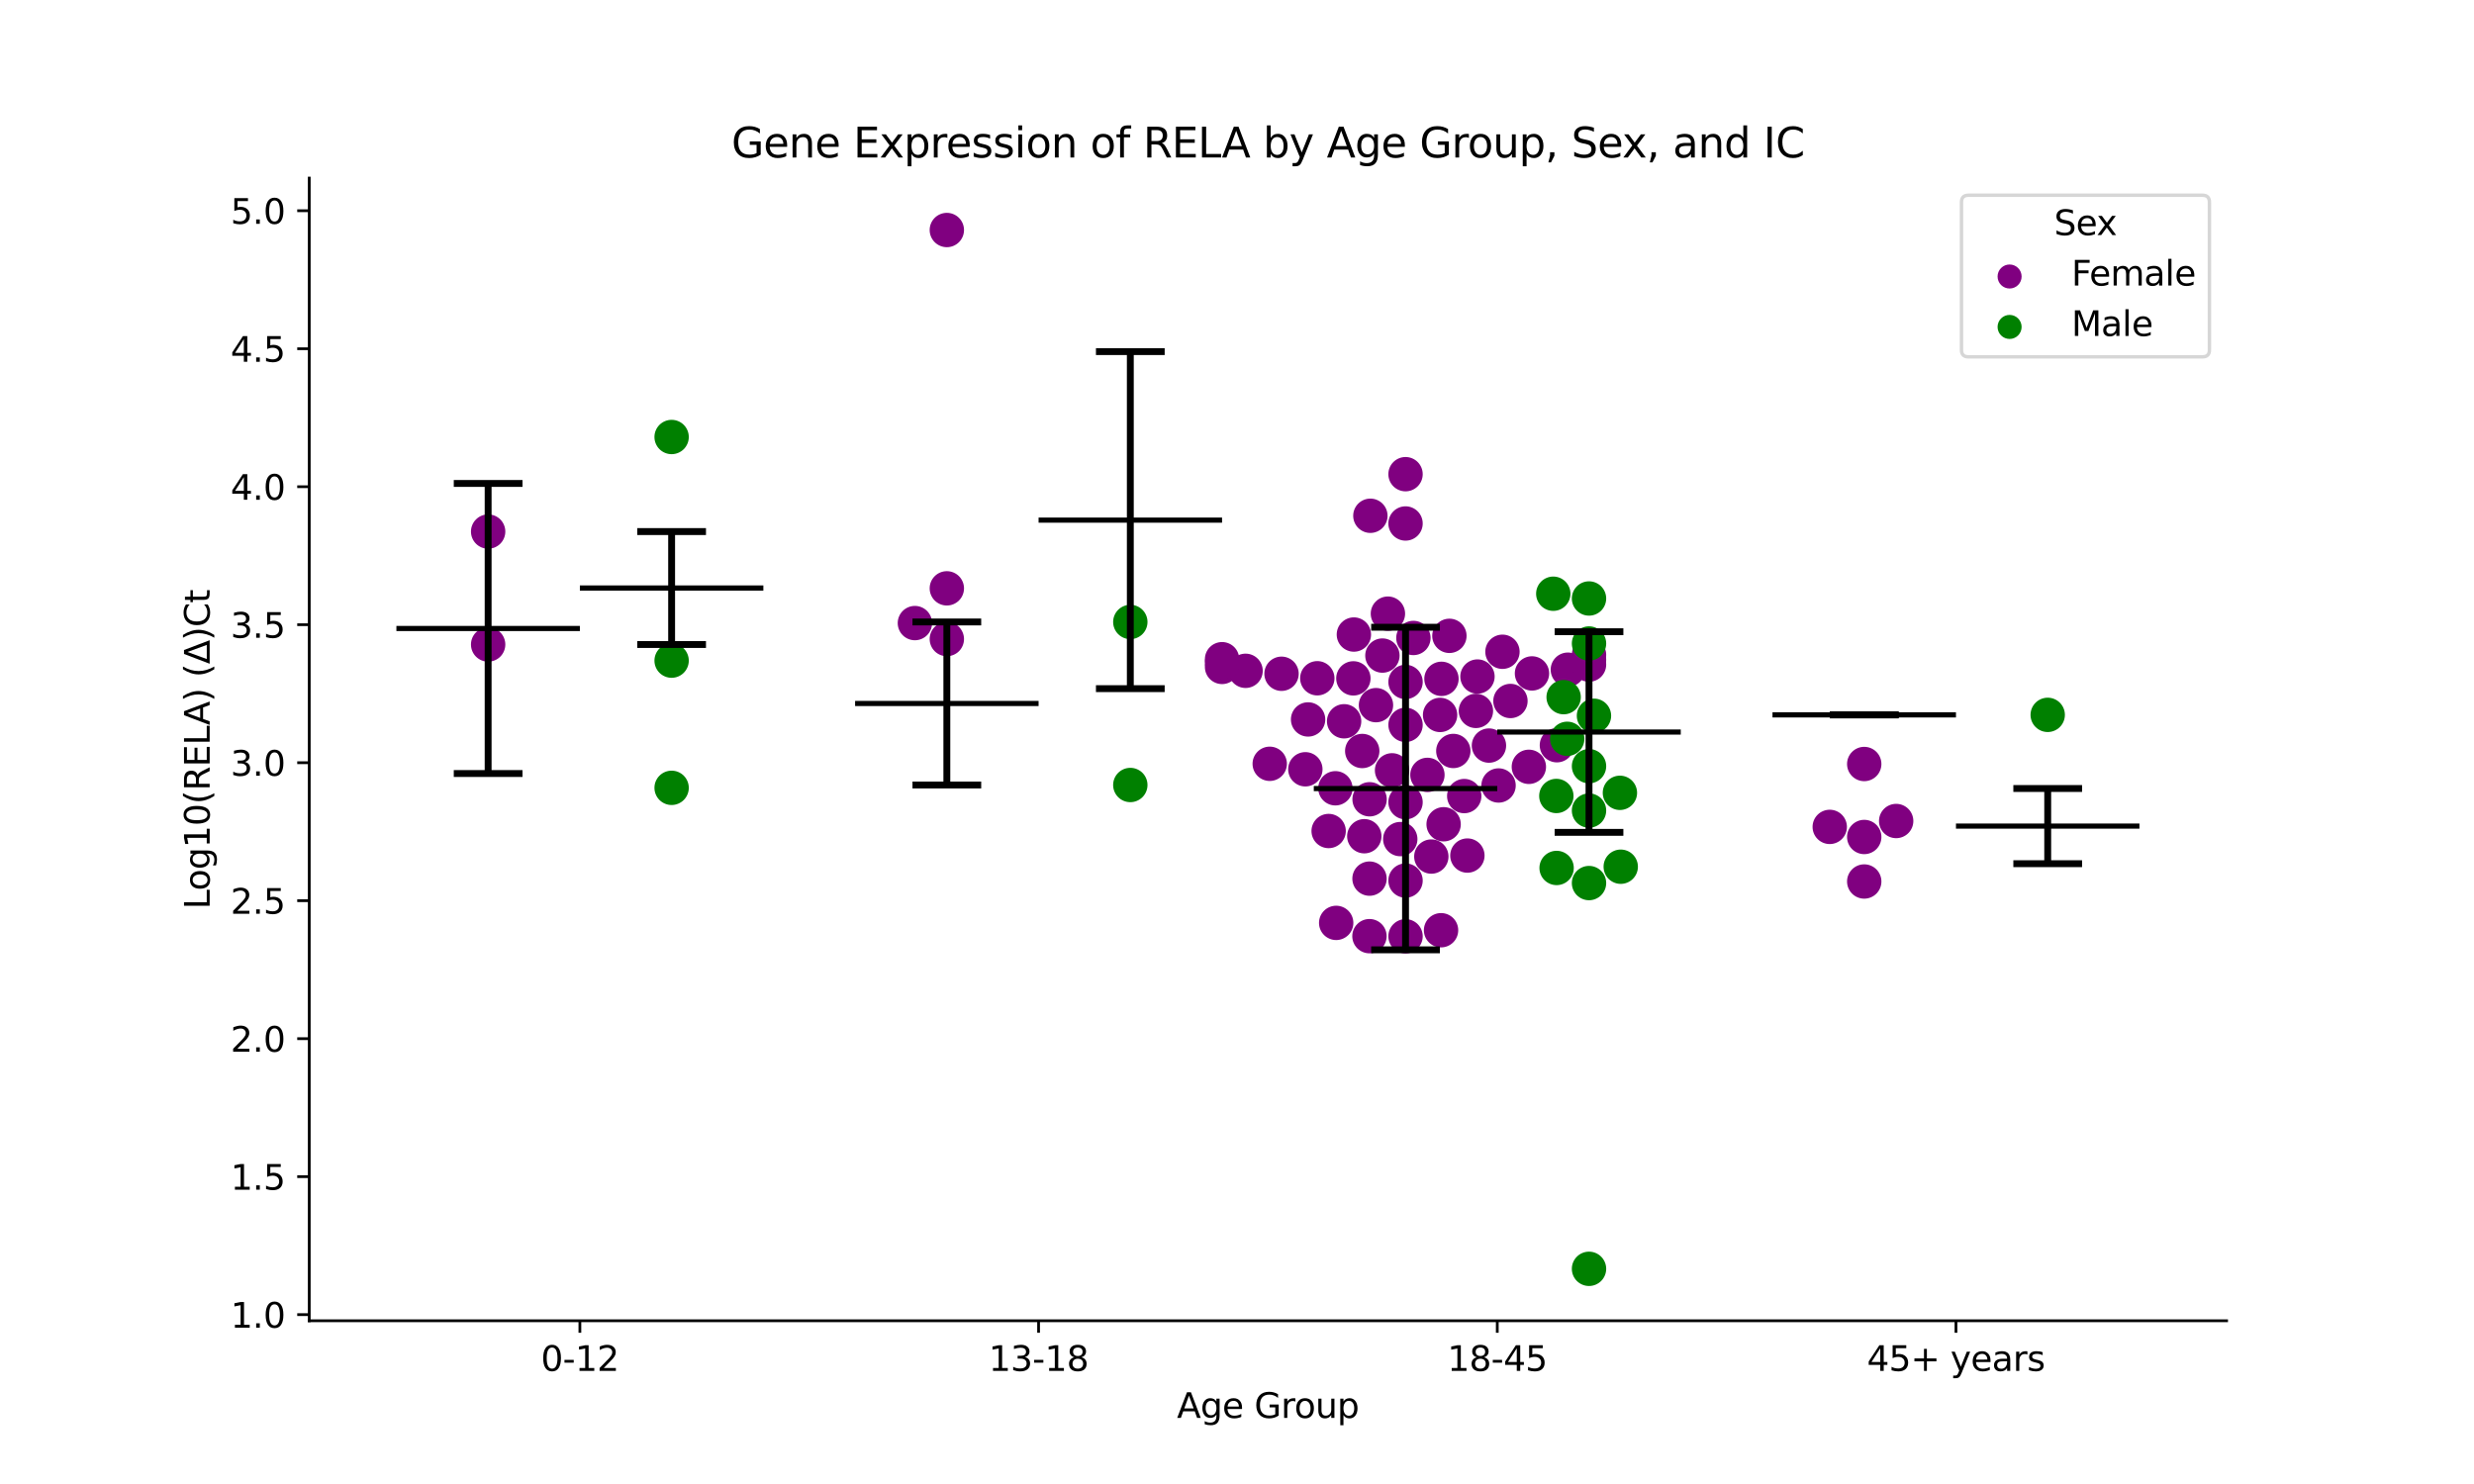 <?xml version="1.0" encoding="utf-8" standalone="no"?>
<!DOCTYPE svg PUBLIC "-//W3C//DTD SVG 1.1//EN"
  "http://www.w3.org/Graphics/SVG/1.1/DTD/svg11.dtd">
<svg xmlns:xlink="http://www.w3.org/1999/xlink" width="720pt" height="432pt" viewBox="0 0 720 432" xmlns="http://www.w3.org/2000/svg" version="1.1">
 <defs>
  <style type="text/css">*{stroke-linejoin: round; stroke-linecap: butt}</style>
 </defs>
 <g id="figure_1">
  <g id="patch_1">
   <path d="M 0 432 
L 720 432 
L 720 0 
L 0 0 
z
" style="fill: #ffffff"/>
  </g>
  <g id="axes_1">
   <g id="patch_2">
    <path d="M 90 384.48 
L 648 384.48 
L 648 51.84 
L 90 51.84 
z
" style="fill: #ffffff"/>
   </g>
   <g id="PathCollection_1">
    <defs>
     <path id="C0_0_8ea054df85" d="M 0 5 
C 1.326 5 2.598 4.473 3.536 3.536 
C 4.473 2.598 5 1.326 5 -0 
C 5 -1.326 4.473 -2.598 3.536 -3.536 
C 2.598 -4.473 1.326 -5 0 -5 
C -1.326 -5 -2.598 -4.473 -3.536 -3.536 
C -4.473 -2.598 -5 -1.326 -5 0 
C -5 1.326 -4.473 2.598 -3.536 3.536 
C -2.598 4.473 -1.326 5 0 5 
z
"/>
    </defs>
    <g clip-path="url(#p41ed1eb515)">
     <use xlink:href="#C0_0_8ea054df85" x="142.062" y="154.741" style="fill: #800080"/>
    </g>
    <g clip-path="url(#p41ed1eb515)">
     <use xlink:href="#C0_0_8ea054df85" x="142.062" y="187.617" style="fill: #800080"/>
    </g>
   </g>
   <g id="PathCollection_2">
    <defs>
     <path id="C1_0_2be1741995" d="M 0 5 
C 1.326 5 2.598 4.473 3.536 3.536 
C 4.473 2.598 5 1.326 5 -0 
C 5 -1.326 4.473 -2.598 3.536 -3.536 
C 2.598 -4.473 1.326 -5 0 -5 
C -1.326 -5 -2.598 -4.473 -3.536 -3.536 
C -4.473 -2.598 -5 -1.326 -5 0 
C -5 1.326 -4.473 2.598 -3.536 3.536 
C -2.598 4.473 -1.326 5 0 5 
z
"/>
    </defs>
    <g clip-path="url(#p41ed1eb515)">
     <use xlink:href="#C1_0_2be1741995" x="195.459" y="127.214" style="fill: #008000"/>
    </g>
    <g clip-path="url(#p41ed1eb515)">
     <use xlink:href="#C1_0_2be1741995" x="195.459" y="192.316" style="fill: #008000"/>
    </g>
    <g clip-path="url(#p41ed1eb515)">
     <use xlink:href="#C1_0_2be1741995" x="195.459" y="229.343" style="fill: #008000"/>
    </g>
   </g>
   <g id="PathCollection_3">
    <defs>
     <path id="C2_0_ab8beac8d5" d="M 0 5 
C 1.326 5 2.598 4.473 3.536 3.536 
C 4.473 2.598 5 1.326 5 -0 
C 5 -1.326 4.473 -2.598 3.536 -3.536 
C 2.598 -4.473 1.326 -5 0 -5 
C -1.326 -5 -2.598 -4.473 -3.536 -3.536 
C -4.473 -2.598 -5 -1.326 -5 0 
C -5 1.326 -4.473 2.598 -3.536 3.536 
C -2.598 4.473 -1.326 5 0 5 
z
"/>
    </defs>
    <g clip-path="url(#p41ed1eb515)">
     <use xlink:href="#C2_0_ab8beac8d5" x="275.555" y="186.032" style="fill: #800080"/>
    </g>
    <g clip-path="url(#p41ed1eb515)">
     <use xlink:href="#C2_0_ab8beac8d5" x="266.259" y="181.382" style="fill: #800080"/>
    </g>
    <g clip-path="url(#p41ed1eb515)">
     <use xlink:href="#C2_0_ab8beac8d5" x="275.555" y="66.96" style="fill: #800080"/>
    </g>
    <g clip-path="url(#p41ed1eb515)">
     <use xlink:href="#C2_0_ab8beac8d5" x="275.555" y="171.27" style="fill: #800080"/>
    </g>
   </g>
   <g id="PathCollection_4">
    <defs>
     <path id="C3_0_b3f642c61c" d="M 0 5 
C 1.326 5 2.598 4.473 3.536 3.536 
C 4.473 2.598 5 1.326 5 -0 
C 5 -1.326 4.473 -2.598 3.536 -3.536 
C 2.598 -4.473 1.326 -5 0 -5 
C -1.326 -5 -2.598 -4.473 -3.536 -3.536 
C -4.473 -2.598 -5 -1.326 -5 0 
C -5 1.326 -4.473 2.598 -3.536 3.536 
C -2.598 4.473 -1.326 5 0 5 
z
"/>
    </defs>
    <g clip-path="url(#p41ed1eb515)">
     <use xlink:href="#C3_0_b3f642c61c" x="328.952" y="228.518" style="fill: #008000"/>
    </g>
    <g clip-path="url(#p41ed1eb515)">
     <use xlink:href="#C3_0_b3f642c61c" x="328.952" y="181.058" style="fill: #008000"/>
    </g>
   </g>
   <g id="PathCollection_5">
    <defs>
     <path id="C4_0_6b5eb009e2" d="M 0 5 
C 1.326 5 2.598 4.473 3.536 3.536 
C 4.473 2.598 5 1.326 5 -0 
C 5 -1.326 4.473 -2.598 3.536 -3.536 
C 2.598 -4.473 1.326 -5 0 -5 
C -1.326 -5 -2.598 -4.473 -3.536 -3.536 
C -4.473 -2.598 -5 -1.326 -5 0 
C -5 1.326 -4.473 2.598 -3.536 3.536 
C -2.598 4.473 -1.326 5 0 5 
z
"/>
    </defs>
    <g clip-path="url(#p41ed1eb515)">
     <use xlink:href="#C4_0_6b5eb009e2" x="456.286" y="194.951" style="fill: #800080"/>
    </g>
    <g clip-path="url(#p41ed1eb515)">
     <use xlink:href="#C4_0_6b5eb009e2" x="391.173" y="209.971" style="fill: #800080"/>
    </g>
    <g clip-path="url(#p41ed1eb515)">
     <use xlink:href="#C4_0_6b5eb009e2" x="383.368" y="197.446" style="fill: #800080"/>
    </g>
    <g clip-path="url(#p41ed1eb515)">
     <use xlink:href="#C4_0_6b5eb009e2" x="355.651" y="191.897" style="fill: #800080"/>
    </g>
    <g clip-path="url(#p41ed1eb515)">
     <use xlink:href="#C4_0_6b5eb009e2" x="437.256" y="189.734" style="fill: #800080"/>
    </g>
    <g clip-path="url(#p41ed1eb515)">
     <use xlink:href="#C4_0_6b5eb009e2" x="394.015" y="184.718" style="fill: #800080"/>
    </g>
    <g clip-path="url(#p41ed1eb515)">
     <use xlink:href="#C4_0_6b5eb009e2" x="444.938" y="223.228" style="fill: #800080"/>
    </g>
    <g clip-path="url(#p41ed1eb515)">
     <use xlink:href="#C4_0_6b5eb009e2" x="419.505" y="197.614" style="fill: #800080"/>
    </g>
    <g clip-path="url(#p41ed1eb515)">
     <use xlink:href="#C4_0_6b5eb009e2" x="453.101" y="216.939" style="fill: #800080"/>
    </g>
    <g clip-path="url(#p41ed1eb515)">
     <use xlink:href="#C4_0_6b5eb009e2" x="409.048" y="256.341" style="fill: #800080"/>
    </g>
    <g clip-path="url(#p41ed1eb515)">
     <use xlink:href="#C4_0_6b5eb009e2" x="355.651" y="194.147" style="fill: #800080"/>
    </g>
    <g clip-path="url(#p41ed1eb515)">
     <use xlink:href="#C4_0_6b5eb009e2" x="426.132" y="231.74" style="fill: #800080"/>
    </g>
    <g clip-path="url(#p41ed1eb515)">
     <use xlink:href="#C4_0_6b5eb009e2" x="396.446" y="218.619" style="fill: #800080"/>
    </g>
    <g clip-path="url(#p41ed1eb515)">
     <use xlink:href="#C4_0_6b5eb009e2" x="409.048" y="211.008" style="fill: #800080"/>
    </g>
    <g clip-path="url(#p41ed1eb515)">
     <use xlink:href="#C4_0_6b5eb009e2" x="407.513" y="244.264" style="fill: #800080"/>
    </g>
    <g clip-path="url(#p41ed1eb515)">
     <use xlink:href="#C4_0_6b5eb009e2" x="409.048" y="138.036" style="fill: #800080"/>
    </g>
    <g clip-path="url(#p41ed1eb515)">
     <use xlink:href="#C4_0_6b5eb009e2" x="388.864" y="268.657" style="fill: #800080"/>
    </g>
    <g clip-path="url(#p41ed1eb515)">
     <use xlink:href="#C4_0_6b5eb009e2" x="362.497" y="195.278" style="fill: #800080"/>
    </g>
    <g clip-path="url(#p41ed1eb515)">
     <use xlink:href="#C4_0_6b5eb009e2" x="421.815" y="185.097" style="fill: #800080"/>
    </g>
    <g clip-path="url(#p41ed1eb515)">
     <use xlink:href="#C4_0_6b5eb009e2" x="419.101" y="208.122" style="fill: #800080"/>
    </g>
    <g clip-path="url(#p41ed1eb515)">
     <use xlink:href="#C4_0_6b5eb009e2" x="462.445" y="190.613" style="fill: #800080"/>
    </g>
    <g clip-path="url(#p41ed1eb515)">
     <use xlink:href="#C4_0_6b5eb009e2" x="409.048" y="152.389" style="fill: #800080"/>
    </g>
    <g clip-path="url(#p41ed1eb515)">
     <use xlink:href="#C4_0_6b5eb009e2" x="372.959" y="196.135" style="fill: #800080"/>
    </g>
    <g clip-path="url(#p41ed1eb515)">
     <use xlink:href="#C4_0_6b5eb009e2" x="397.049" y="243.429" style="fill: #800080"/>
    </g>
    <g clip-path="url(#p41ed1eb515)">
     <use xlink:href="#C4_0_6b5eb009e2" x="427.05" y="249.061" style="fill: #800080"/>
    </g>
    <g clip-path="url(#p41ed1eb515)">
     <use xlink:href="#C4_0_6b5eb009e2" x="388.637" y="229.475" style="fill: #800080"/>
    </g>
    <g clip-path="url(#p41ed1eb515)">
     <use xlink:href="#C4_0_6b5eb009e2" x="386.671" y="241.911" style="fill: #800080"/>
    </g>
    <g clip-path="url(#p41ed1eb515)">
     <use xlink:href="#C4_0_6b5eb009e2" x="379.891" y="223.942" style="fill: #800080"/>
    </g>
    <g clip-path="url(#p41ed1eb515)">
     <use xlink:href="#C4_0_6b5eb009e2" x="462.445" y="193.472" style="fill: #800080"/>
    </g>
    <g clip-path="url(#p41ed1eb515)">
     <use xlink:href="#C4_0_6b5eb009e2" x="415.418" y="225.575" style="fill: #800080"/>
    </g>
    <g clip-path="url(#p41ed1eb515)">
     <use xlink:href="#C4_0_6b5eb009e2" x="398.548" y="272.522" style="fill: #800080"/>
    </g>
    <g clip-path="url(#p41ed1eb515)">
     <use xlink:href="#C4_0_6b5eb009e2" x="398.816" y="150.144" style="fill: #800080"/>
    </g>
    <g clip-path="url(#p41ed1eb515)">
     <use xlink:href="#C4_0_6b5eb009e2" x="355.651" y="192.878" style="fill: #800080"/>
    </g>
    <g clip-path="url(#p41ed1eb515)">
     <use xlink:href="#C4_0_6b5eb009e2" x="411.336" y="185.717" style="fill: #800080"/>
    </g>
    <g clip-path="url(#p41ed1eb515)">
     <use xlink:href="#C4_0_6b5eb009e2" x="436.12" y="228.658" style="fill: #800080"/>
    </g>
    <g clip-path="url(#p41ed1eb515)">
     <use xlink:href="#C4_0_6b5eb009e2" x="369.525" y="222.347" style="fill: #800080"/>
    </g>
    <g clip-path="url(#p41ed1eb515)">
     <use xlink:href="#C4_0_6b5eb009e2" x="393.868" y="197.478" style="fill: #800080"/>
    </g>
    <g clip-path="url(#p41ed1eb515)">
     <use xlink:href="#C4_0_6b5eb009e2" x="420.132" y="239.947" style="fill: #800080"/>
    </g>
    <g clip-path="url(#p41ed1eb515)">
     <use xlink:href="#C4_0_6b5eb009e2" x="429.982" y="196.946" style="fill: #800080"/>
    </g>
    <g clip-path="url(#p41ed1eb515)">
     <use xlink:href="#C4_0_6b5eb009e2" x="429.529" y="206.948" style="fill: #800080"/>
    </g>
    <g clip-path="url(#p41ed1eb515)">
     <use xlink:href="#C4_0_6b5eb009e2" x="398.586" y="232.673" style="fill: #800080"/>
    </g>
    <g clip-path="url(#p41ed1eb515)">
     <use xlink:href="#C4_0_6b5eb009e2" x="403.92" y="178.637" style="fill: #800080"/>
    </g>
    <g clip-path="url(#p41ed1eb515)">
     <use xlink:href="#C4_0_6b5eb009e2" x="462.445" y="192.058" style="fill: #800080"/>
    </g>
    <g clip-path="url(#p41ed1eb515)">
     <use xlink:href="#C4_0_6b5eb009e2" x="398.565" y="255.772" style="fill: #800080"/>
    </g>
    <g clip-path="url(#p41ed1eb515)">
     <use xlink:href="#C4_0_6b5eb009e2" x="416.554" y="249.349" style="fill: #800080"/>
    </g>
    <g clip-path="url(#p41ed1eb515)">
     <use xlink:href="#C4_0_6b5eb009e2" x="422.954" y="218.611" style="fill: #800080"/>
    </g>
    <g clip-path="url(#p41ed1eb515)">
     <use xlink:href="#C4_0_6b5eb009e2" x="405.124" y="224.249" style="fill: #800080"/>
    </g>
    <g clip-path="url(#p41ed1eb515)">
     <use xlink:href="#C4_0_6b5eb009e2" x="409.048" y="198.515" style="fill: #800080"/>
    </g>
    <g clip-path="url(#p41ed1eb515)">
     <use xlink:href="#C4_0_6b5eb009e2" x="402.318" y="190.839" style="fill: #800080"/>
    </g>
    <g clip-path="url(#p41ed1eb515)">
     <use xlink:href="#C4_0_6b5eb009e2" x="419.384" y="270.795" style="fill: #800080"/>
    </g>
    <g clip-path="url(#p41ed1eb515)">
     <use xlink:href="#C4_0_6b5eb009e2" x="400.447" y="205.272" style="fill: #800080"/>
    </g>
    <g clip-path="url(#p41ed1eb515)">
     <use xlink:href="#C4_0_6b5eb009e2" x="445.848" y="196.037" style="fill: #800080"/>
    </g>
    <g clip-path="url(#p41ed1eb515)">
     <use xlink:href="#C4_0_6b5eb009e2" x="409.048" y="233.524" style="fill: #800080"/>
    </g>
    <g clip-path="url(#p41ed1eb515)">
     <use xlink:href="#C4_0_6b5eb009e2" x="433.324" y="217.043" style="fill: #800080"/>
    </g>
    <g clip-path="url(#p41ed1eb515)">
     <use xlink:href="#C4_0_6b5eb009e2" x="439.581" y="204.061" style="fill: #800080"/>
    </g>
    <g clip-path="url(#p41ed1eb515)">
     <use xlink:href="#C4_0_6b5eb009e2" x="380.689" y="209.433" style="fill: #800080"/>
    </g>
    <g clip-path="url(#p41ed1eb515)">
     <use xlink:href="#C4_0_6b5eb009e2" x="409.048" y="272.557" style="fill: #800080"/>
    </g>
   </g>
   <g id="PathCollection_6">
    <defs>
     <path id="C5_0_3a68bdfd1d" d="M 0 5 
C 1.326 5 2.598 4.473 3.536 3.536 
C 4.473 2.598 5 1.326 5 -0 
C 5 -1.326 4.473 -2.598 3.536 -3.536 
C 2.598 -4.473 1.326 -5 0 -5 
C -1.326 -5 -2.598 -4.473 -3.536 -3.536 
C -4.473 -2.598 -5 -1.326 -5 0 
C -5 1.326 -4.473 2.598 -3.536 3.536 
C -2.598 4.473 -1.326 5 0 5 
z
"/>
    </defs>
    <g clip-path="url(#p41ed1eb515)">
     <use xlink:href="#C5_0_3a68bdfd1d" x="452.938" y="231.711" style="fill: #008000"/>
    </g>
    <g clip-path="url(#p41ed1eb515)">
     <use xlink:href="#C5_0_3a68bdfd1d" x="453.014" y="252.669" style="fill: #008000"/>
    </g>
    <g clip-path="url(#p41ed1eb515)">
     <use xlink:href="#C5_0_3a68bdfd1d" x="471.679" y="252.305" style="fill: #008000"/>
    </g>
    <g clip-path="url(#p41ed1eb515)">
     <use xlink:href="#C5_0_3a68bdfd1d" x="463.886" y="208.363" style="fill: #008000"/>
    </g>
    <g clip-path="url(#p41ed1eb515)">
     <use xlink:href="#C5_0_3a68bdfd1d" x="462.445" y="235.957" style="fill: #008000"/>
    </g>
    <g clip-path="url(#p41ed1eb515)">
     <use xlink:href="#C5_0_3a68bdfd1d" x="462.445" y="174.223" style="fill: #008000"/>
    </g>
    <g clip-path="url(#p41ed1eb515)">
     <use xlink:href="#C5_0_3a68bdfd1d" x="462.445" y="369.36" style="fill: #008000"/>
    </g>
    <g clip-path="url(#p41ed1eb515)">
     <use xlink:href="#C5_0_3a68bdfd1d" x="462.445" y="187.325" style="fill: #008000"/>
    </g>
    <g clip-path="url(#p41ed1eb515)">
     <use xlink:href="#C5_0_3a68bdfd1d" x="462.445" y="257.065" style="fill: #008000"/>
    </g>
    <g clip-path="url(#p41ed1eb515)">
     <use xlink:href="#C5_0_3a68bdfd1d" x="462.445" y="223.043" style="fill: #008000"/>
    </g>
    <g clip-path="url(#p41ed1eb515)">
     <use xlink:href="#C5_0_3a68bdfd1d" x="455.06" y="202.946" style="fill: #008000"/>
    </g>
    <g clip-path="url(#p41ed1eb515)">
     <use xlink:href="#C5_0_3a68bdfd1d" x="452.046" y="172.837" style="fill: #008000"/>
    </g>
    <g clip-path="url(#p41ed1eb515)">
     <use xlink:href="#C5_0_3a68bdfd1d" x="456.102" y="215.074" style="fill: #008000"/>
    </g>
    <g clip-path="url(#p41ed1eb515)">
     <use xlink:href="#C5_0_3a68bdfd1d" x="471.438" y="230.795" style="fill: #008000"/>
    </g>
   </g>
   <g id="PathCollection_7">
    <defs>
     <path id="C6_0_ee4d62c6ef" d="M 0 5 
C 1.326 5 2.598 4.473 3.536 3.536 
C 4.473 2.598 5 1.326 5 -0 
C 5 -1.326 4.473 -2.598 3.536 -3.536 
C 2.598 -4.473 1.326 -5 0 -5 
C -1.326 -5 -2.598 -4.473 -3.536 -3.536 
C -4.473 -2.598 -5 -1.326 -5 0 
C -5 1.326 -4.473 2.598 -3.536 3.536 
C -2.598 4.473 -1.326 5 0 5 
z
"/>
    </defs>
    <g clip-path="url(#p41ed1eb515)">
     <use xlink:href="#C6_0_ee4d62c6ef" x="542.541" y="243.652" style="fill: #800080"/>
    </g>
    <g clip-path="url(#p41ed1eb515)">
     <use xlink:href="#C6_0_ee4d62c6ef" x="542.541" y="256.608" style="fill: #800080"/>
    </g>
    <g clip-path="url(#p41ed1eb515)">
     <use xlink:href="#C6_0_ee4d62c6ef" x="551.835" y="239" style="fill: #800080"/>
    </g>
    <g clip-path="url(#p41ed1eb515)">
     <use xlink:href="#C6_0_ee4d62c6ef" x="542.541" y="222.406" style="fill: #800080"/>
    </g>
    <g clip-path="url(#p41ed1eb515)">
     <use xlink:href="#C6_0_ee4d62c6ef" x="532.505" y="240.712" style="fill: #800080"/>
    </g>
   </g>
   <g id="PathCollection_8">
    <defs>
     <path id="m9cca85df8a" d="M 0 5 
C 1.326 5 2.598 4.473 3.536 3.536 
C 4.473 2.598 5 1.326 5 0 
C 5 -1.326 4.473 -2.598 3.536 -3.536 
C 2.598 -4.473 1.326 -5 0 -5 
C -1.326 -5 -2.598 -4.473 -3.536 -3.536 
C -4.473 -2.598 -5 -1.326 -5 0 
C -5 1.326 -4.473 2.598 -3.536 3.536 
C -2.598 4.473 -1.326 5 0 5 
z
"/>
    </defs>
    <g clip-path="url(#p41ed1eb515)">
     <use xlink:href="#m9cca85df8a" x="595.938" y="208.1" style="fill: #008000"/>
    </g>
   </g>
   <g id="PathCollection_9"/>
   <g id="PathCollection_10"/>
   <g id="matplotlib.axis_1">
    <g id="xtick_1">
     <g id="line2d_1">
      <defs>
       <path id="m4656278ae6" d="M 0 0 
L 0 3.5 
" style="stroke: #000000; stroke-width: 0.8"/>
      </defs>
      <g>
       <use xlink:href="#m4656278ae6" x="168.761" y="384.48" style="stroke: #000000; stroke-width: 0.8"/>
      </g>
     </g>
     <g id="text_1">
      <!-- 0-12 -->
      <g transform="translate(157.413 399.078) scale(0.1 -0.1)">
       <defs>
        <path id="DejaVuSans-30" d="M 2034 4250 
Q 1547 4250 1301 3770 
Q 1056 3291 1056 2328 
Q 1056 1369 1301 889 
Q 1547 409 2034 409 
Q 2525 409 2770 889 
Q 3016 1369 3016 2328 
Q 3016 3291 2770 3770 
Q 2525 4250 2034 4250 
z
M 2034 4750 
Q 2819 4750 3233 4129 
Q 3647 3509 3647 2328 
Q 3647 1150 3233 529 
Q 2819 -91 2034 -91 
Q 1250 -91 836 529 
Q 422 1150 422 2328 
Q 422 3509 836 4129 
Q 1250 4750 2034 4750 
z
" transform="scale(0.016)"/>
        <path id="DejaVuSans-2d" d="M 313 2009 
L 1997 2009 
L 1997 1497 
L 313 1497 
L 313 2009 
z
" transform="scale(0.016)"/>
        <path id="DejaVuSans-31" d="M 794 531 
L 1825 531 
L 1825 4091 
L 703 3866 
L 703 4441 
L 1819 4666 
L 2450 4666 
L 2450 531 
L 3481 531 
L 3481 0 
L 794 0 
L 794 531 
z
" transform="scale(0.016)"/>
        <path id="DejaVuSans-32" d="M 1228 531 
L 3431 531 
L 3431 0 
L 469 0 
L 469 531 
Q 828 903 1448 1529 
Q 2069 2156 2228 2338 
Q 2531 2678 2651 2914 
Q 2772 3150 2772 3378 
Q 2772 3750 2511 3984 
Q 2250 4219 1831 4219 
Q 1534 4219 1204 4116 
Q 875 4013 500 3803 
L 500 4441 
Q 881 4594 1212 4672 
Q 1544 4750 1819 4750 
Q 2544 4750 2975 4387 
Q 3406 4025 3406 3419 
Q 3406 3131 3298 2873 
Q 3191 2616 2906 2266 
Q 2828 2175 2409 1742 
Q 1991 1309 1228 531 
z
" transform="scale(0.016)"/>
       </defs>
       <use xlink:href="#DejaVuSans-30"/>
       <use xlink:href="#DejaVuSans-2d" x="63.623"/>
       <use xlink:href="#DejaVuSans-31" x="99.707"/>
       <use xlink:href="#DejaVuSans-32" x="163.33"/>
      </g>
     </g>
    </g>
    <g id="xtick_2">
     <g id="line2d_2">
      <g>
       <use xlink:href="#m4656278ae6" x="302.254" y="384.48" style="stroke: #000000; stroke-width: 0.8"/>
      </g>
     </g>
     <g id="text_2">
      <!-- 13-18 -->
      <g transform="translate(287.725 399.078) scale(0.1 -0.1)">
       <defs>
        <path id="DejaVuSans-33" d="M 2597 2516 
Q 3050 2419 3304 2112 
Q 3559 1806 3559 1356 
Q 3559 666 3084 287 
Q 2609 -91 1734 -91 
Q 1441 -91 1130 -33 
Q 819 25 488 141 
L 488 750 
Q 750 597 1062 519 
Q 1375 441 1716 441 
Q 2309 441 2620 675 
Q 2931 909 2931 1356 
Q 2931 1769 2642 2001 
Q 2353 2234 1838 2234 
L 1294 2234 
L 1294 2753 
L 1863 2753 
Q 2328 2753 2575 2939 
Q 2822 3125 2822 3475 
Q 2822 3834 2567 4026 
Q 2313 4219 1838 4219 
Q 1578 4219 1281 4162 
Q 984 4106 628 3988 
L 628 4550 
Q 988 4650 1302 4700 
Q 1616 4750 1894 4750 
Q 2613 4750 3031 4423 
Q 3450 4097 3450 3541 
Q 3450 3153 3228 2886 
Q 3006 2619 2597 2516 
z
" transform="scale(0.016)"/>
        <path id="DejaVuSans-38" d="M 2034 2216 
Q 1584 2216 1326 1975 
Q 1069 1734 1069 1313 
Q 1069 891 1326 650 
Q 1584 409 2034 409 
Q 2484 409 2743 651 
Q 3003 894 3003 1313 
Q 3003 1734 2745 1975 
Q 2488 2216 2034 2216 
z
M 1403 2484 
Q 997 2584 770 2862 
Q 544 3141 544 3541 
Q 544 4100 942 4425 
Q 1341 4750 2034 4750 
Q 2731 4750 3128 4425 
Q 3525 4100 3525 3541 
Q 3525 3141 3298 2862 
Q 3072 2584 2669 2484 
Q 3125 2378 3379 2068 
Q 3634 1759 3634 1313 
Q 3634 634 3220 271 
Q 2806 -91 2034 -91 
Q 1263 -91 848 271 
Q 434 634 434 1313 
Q 434 1759 690 2068 
Q 947 2378 1403 2484 
z
M 1172 3481 
Q 1172 3119 1398 2916 
Q 1625 2713 2034 2713 
Q 2441 2713 2670 2916 
Q 2900 3119 2900 3481 
Q 2900 3844 2670 4047 
Q 2441 4250 2034 4250 
Q 1625 4250 1398 4047 
Q 1172 3844 1172 3481 
z
" transform="scale(0.016)"/>
       </defs>
       <use xlink:href="#DejaVuSans-31"/>
       <use xlink:href="#DejaVuSans-33" x="63.623"/>
       <use xlink:href="#DejaVuSans-2d" x="127.246"/>
       <use xlink:href="#DejaVuSans-31" x="163.33"/>
       <use xlink:href="#DejaVuSans-38" x="226.953"/>
      </g>
     </g>
    </g>
    <g id="xtick_3">
     <g id="line2d_3">
      <g>
       <use xlink:href="#m4656278ae6" x="435.746" y="384.48" style="stroke: #000000; stroke-width: 0.8"/>
      </g>
     </g>
     <g id="text_3">
      <!-- 18-45 -->
      <g transform="translate(421.218 399.078) scale(0.1 -0.1)">
       <defs>
        <path id="DejaVuSans-34" d="M 2419 4116 
L 825 1625 
L 2419 1625 
L 2419 4116 
z
M 2253 4666 
L 3047 4666 
L 3047 1625 
L 3713 1625 
L 3713 1100 
L 3047 1100 
L 3047 0 
L 2419 0 
L 2419 1100 
L 313 1100 
L 313 1709 
L 2253 4666 
z
" transform="scale(0.016)"/>
        <path id="DejaVuSans-35" d="M 691 4666 
L 3169 4666 
L 3169 4134 
L 1269 4134 
L 1269 2991 
Q 1406 3038 1543 3061 
Q 1681 3084 1819 3084 
Q 2600 3084 3056 2656 
Q 3513 2228 3513 1497 
Q 3513 744 3044 326 
Q 2575 -91 1722 -91 
Q 1428 -91 1123 -41 
Q 819 9 494 109 
L 494 744 
Q 775 591 1075 516 
Q 1375 441 1709 441 
Q 2250 441 2565 725 
Q 2881 1009 2881 1497 
Q 2881 1984 2565 2268 
Q 2250 2553 1709 2553 
Q 1456 2553 1204 2497 
Q 953 2441 691 2322 
L 691 4666 
z
" transform="scale(0.016)"/>
       </defs>
       <use xlink:href="#DejaVuSans-31"/>
       <use xlink:href="#DejaVuSans-38" x="63.623"/>
       <use xlink:href="#DejaVuSans-2d" x="127.246"/>
       <use xlink:href="#DejaVuSans-34" x="163.33"/>
       <use xlink:href="#DejaVuSans-35" x="226.953"/>
      </g>
     </g>
    </g>
    <g id="xtick_4">
     <g id="line2d_4">
      <g>
       <use xlink:href="#m4656278ae6" x="569.239" y="384.48" style="stroke: #000000; stroke-width: 0.8"/>
      </g>
     </g>
     <g id="text_4">
      <!-- 45+ years -->
      <g transform="translate(543.338 399.078) scale(0.1 -0.1)">
       <defs>
        <path id="DejaVuSans-2b" d="M 2944 4013 
L 2944 2272 
L 4684 2272 
L 4684 1741 
L 2944 1741 
L 2944 0 
L 2419 0 
L 2419 1741 
L 678 1741 
L 678 2272 
L 2419 2272 
L 2419 4013 
L 2944 4013 
z
" transform="scale(0.016)"/>
        <path id="DejaVuSans-20" transform="scale(0.016)"/>
        <path id="DejaVuSans-79" d="M 2059 -325 
Q 1816 -950 1584 -1140 
Q 1353 -1331 966 -1331 
L 506 -1331 
L 506 -850 
L 844 -850 
Q 1081 -850 1212 -737 
Q 1344 -625 1503 -206 
L 1606 56 
L 191 3500 
L 800 3500 
L 1894 763 
L 2988 3500 
L 3597 3500 
L 2059 -325 
z
" transform="scale(0.016)"/>
        <path id="DejaVuSans-65" d="M 3597 1894 
L 3597 1613 
L 953 1613 
Q 991 1019 1311 708 
Q 1631 397 2203 397 
Q 2534 397 2845 478 
Q 3156 559 3463 722 
L 3463 178 
Q 3153 47 2828 -22 
Q 2503 -91 2169 -91 
Q 1331 -91 842 396 
Q 353 884 353 1716 
Q 353 2575 817 3079 
Q 1281 3584 2069 3584 
Q 2775 3584 3186 3129 
Q 3597 2675 3597 1894 
z
M 3022 2063 
Q 3016 2534 2758 2815 
Q 2500 3097 2075 3097 
Q 1594 3097 1305 2825 
Q 1016 2553 972 2059 
L 3022 2063 
z
" transform="scale(0.016)"/>
        <path id="DejaVuSans-61" d="M 2194 1759 
Q 1497 1759 1228 1600 
Q 959 1441 959 1056 
Q 959 750 1161 570 
Q 1363 391 1709 391 
Q 2188 391 2477 730 
Q 2766 1069 2766 1631 
L 2766 1759 
L 2194 1759 
z
M 3341 1997 
L 3341 0 
L 2766 0 
L 2766 531 
Q 2569 213 2275 61 
Q 1981 -91 1556 -91 
Q 1019 -91 701 211 
Q 384 513 384 1019 
Q 384 1609 779 1909 
Q 1175 2209 1959 2209 
L 2766 2209 
L 2766 2266 
Q 2766 2663 2505 2880 
Q 2244 3097 1772 3097 
Q 1472 3097 1187 3025 
Q 903 2953 641 2809 
L 641 3341 
Q 956 3463 1253 3523 
Q 1550 3584 1831 3584 
Q 2591 3584 2966 3190 
Q 3341 2797 3341 1997 
z
" transform="scale(0.016)"/>
        <path id="DejaVuSans-72" d="M 2631 2963 
Q 2534 3019 2420 3045 
Q 2306 3072 2169 3072 
Q 1681 3072 1420 2755 
Q 1159 2438 1159 1844 
L 1159 0 
L 581 0 
L 581 3500 
L 1159 3500 
L 1159 2956 
Q 1341 3275 1631 3429 
Q 1922 3584 2338 3584 
Q 2397 3584 2469 3576 
Q 2541 3569 2628 3553 
L 2631 2963 
z
" transform="scale(0.016)"/>
        <path id="DejaVuSans-73" d="M 2834 3397 
L 2834 2853 
Q 2591 2978 2328 3040 
Q 2066 3103 1784 3103 
Q 1356 3103 1142 2972 
Q 928 2841 928 2578 
Q 928 2378 1081 2264 
Q 1234 2150 1697 2047 
L 1894 2003 
Q 2506 1872 2764 1633 
Q 3022 1394 3022 966 
Q 3022 478 2636 193 
Q 2250 -91 1575 -91 
Q 1294 -91 989 -36 
Q 684 19 347 128 
L 347 722 
Q 666 556 975 473 
Q 1284 391 1588 391 
Q 1994 391 2212 530 
Q 2431 669 2431 922 
Q 2431 1156 2273 1281 
Q 2116 1406 1581 1522 
L 1381 1569 
Q 847 1681 609 1914 
Q 372 2147 372 2553 
Q 372 3047 722 3315 
Q 1072 3584 1716 3584 
Q 2034 3584 2315 3537 
Q 2597 3491 2834 3397 
z
" transform="scale(0.016)"/>
       </defs>
       <use xlink:href="#DejaVuSans-34"/>
       <use xlink:href="#DejaVuSans-35" x="63.623"/>
       <use xlink:href="#DejaVuSans-2b" x="127.246"/>
       <use xlink:href="#DejaVuSans-20" x="211.035"/>
       <use xlink:href="#DejaVuSans-79" x="242.822"/>
       <use xlink:href="#DejaVuSans-65" x="302.002"/>
       <use xlink:href="#DejaVuSans-61" x="363.525"/>
       <use xlink:href="#DejaVuSans-72" x="424.805"/>
       <use xlink:href="#DejaVuSans-73" x="465.918"/>
      </g>
     </g>
    </g>
    <g id="text_5">
     <!-- Age Group -->
     <g transform="translate(342.52 412.757) scale(0.1 -0.1)">
      <defs>
       <path id="DejaVuSans-41" d="M 2188 4044 
L 1331 1722 
L 3047 1722 
L 2188 4044 
z
M 1831 4666 
L 2547 4666 
L 4325 0 
L 3669 0 
L 3244 1197 
L 1141 1197 
L 716 0 
L 50 0 
L 1831 4666 
z
" transform="scale(0.016)"/>
       <path id="DejaVuSans-67" d="M 2906 1791 
Q 2906 2416 2648 2759 
Q 2391 3103 1925 3103 
Q 1463 3103 1205 2759 
Q 947 2416 947 1791 
Q 947 1169 1205 825 
Q 1463 481 1925 481 
Q 2391 481 2648 825 
Q 2906 1169 2906 1791 
z
M 3481 434 
Q 3481 -459 3084 -895 
Q 2688 -1331 1869 -1331 
Q 1566 -1331 1297 -1286 
Q 1028 -1241 775 -1147 
L 775 -588 
Q 1028 -725 1275 -790 
Q 1522 -856 1778 -856 
Q 2344 -856 2625 -561 
Q 2906 -266 2906 331 
L 2906 616 
Q 2728 306 2450 153 
Q 2172 0 1784 0 
Q 1141 0 747 490 
Q 353 981 353 1791 
Q 353 2603 747 3093 
Q 1141 3584 1784 3584 
Q 2172 3584 2450 3431 
Q 2728 3278 2906 2969 
L 2906 3500 
L 3481 3500 
L 3481 434 
z
" transform="scale(0.016)"/>
       <path id="DejaVuSans-47" d="M 3809 666 
L 3809 1919 
L 2778 1919 
L 2778 2438 
L 4434 2438 
L 4434 434 
Q 4069 175 3628 42 
Q 3188 -91 2688 -91 
Q 1594 -91 976 548 
Q 359 1188 359 2328 
Q 359 3472 976 4111 
Q 1594 4750 2688 4750 
Q 3144 4750 3555 4637 
Q 3966 4525 4313 4306 
L 4313 3634 
Q 3963 3931 3569 4081 
Q 3175 4231 2741 4231 
Q 1884 4231 1454 3753 
Q 1025 3275 1025 2328 
Q 1025 1384 1454 906 
Q 1884 428 2741 428 
Q 3075 428 3337 486 
Q 3600 544 3809 666 
z
" transform="scale(0.016)"/>
       <path id="DejaVuSans-6f" d="M 1959 3097 
Q 1497 3097 1228 2736 
Q 959 2375 959 1747 
Q 959 1119 1226 758 
Q 1494 397 1959 397 
Q 2419 397 2687 759 
Q 2956 1122 2956 1747 
Q 2956 2369 2687 2733 
Q 2419 3097 1959 3097 
z
M 1959 3584 
Q 2709 3584 3137 3096 
Q 3566 2609 3566 1747 
Q 3566 888 3137 398 
Q 2709 -91 1959 -91 
Q 1206 -91 779 398 
Q 353 888 353 1747 
Q 353 2609 779 3096 
Q 1206 3584 1959 3584 
z
" transform="scale(0.016)"/>
       <path id="DejaVuSans-75" d="M 544 1381 
L 544 3500 
L 1119 3500 
L 1119 1403 
Q 1119 906 1312 657 
Q 1506 409 1894 409 
Q 2359 409 2629 706 
Q 2900 1003 2900 1516 
L 2900 3500 
L 3475 3500 
L 3475 0 
L 2900 0 
L 2900 538 
Q 2691 219 2414 64 
Q 2138 -91 1772 -91 
Q 1169 -91 856 284 
Q 544 659 544 1381 
z
M 1991 3584 
L 1991 3584 
z
" transform="scale(0.016)"/>
       <path id="DejaVuSans-70" d="M 1159 525 
L 1159 -1331 
L 581 -1331 
L 581 3500 
L 1159 3500 
L 1159 2969 
Q 1341 3281 1617 3432 
Q 1894 3584 2278 3584 
Q 2916 3584 3314 3078 
Q 3713 2572 3713 1747 
Q 3713 922 3314 415 
Q 2916 -91 2278 -91 
Q 1894 -91 1617 61 
Q 1341 213 1159 525 
z
M 3116 1747 
Q 3116 2381 2855 2742 
Q 2594 3103 2138 3103 
Q 1681 3103 1420 2742 
Q 1159 2381 1159 1747 
Q 1159 1113 1420 752 
Q 1681 391 2138 391 
Q 2594 391 2855 752 
Q 3116 1113 3116 1747 
z
" transform="scale(0.016)"/>
      </defs>
      <use xlink:href="#DejaVuSans-41"/>
      <use xlink:href="#DejaVuSans-67" x="68.408"/>
      <use xlink:href="#DejaVuSans-65" x="131.885"/>
      <use xlink:href="#DejaVuSans-20" x="193.408"/>
      <use xlink:href="#DejaVuSans-47" x="225.195"/>
      <use xlink:href="#DejaVuSans-72" x="302.686"/>
      <use xlink:href="#DejaVuSans-6f" x="341.549"/>
      <use xlink:href="#DejaVuSans-75" x="402.73"/>
      <use xlink:href="#DejaVuSans-70" x="466.109"/>
     </g>
    </g>
   </g>
   <g id="matplotlib.axis_2">
    <g id="ytick_1">
     <g id="line2d_5">
      <defs>
       <path id="ma755268da5" d="M 0 0 
L -3.5 0 
" style="stroke: #000000; stroke-width: 0.8"/>
      </defs>
      <g>
       <use xlink:href="#ma755268da5" x="90" y="382.693" style="stroke: #000000; stroke-width: 0.8"/>
      </g>
     </g>
     <g id="text_6">
      <!-- 1.0 -->
      <g transform="translate(67.097 386.492) scale(0.1 -0.1)">
       <defs>
        <path id="DejaVuSans-2e" d="M 684 794 
L 1344 794 
L 1344 0 
L 684 0 
L 684 794 
z
" transform="scale(0.016)"/>
       </defs>
       <use xlink:href="#DejaVuSans-31"/>
       <use xlink:href="#DejaVuSans-2e" x="63.623"/>
       <use xlink:href="#DejaVuSans-30" x="95.41"/>
      </g>
     </g>
    </g>
    <g id="ytick_2">
     <g id="line2d_6">
      <g>
       <use xlink:href="#ma755268da5" x="90" y="342.525" style="stroke: #000000; stroke-width: 0.8"/>
      </g>
     </g>
     <g id="text_7">
      <!-- 1.5 -->
      <g transform="translate(67.097 346.324) scale(0.1 -0.1)">
       <use xlink:href="#DejaVuSans-31"/>
       <use xlink:href="#DejaVuSans-2e" x="63.623"/>
       <use xlink:href="#DejaVuSans-35" x="95.41"/>
      </g>
     </g>
    </g>
    <g id="ytick_3">
     <g id="line2d_7">
      <g>
       <use xlink:href="#ma755268da5" x="90" y="302.357" style="stroke: #000000; stroke-width: 0.8"/>
      </g>
     </g>
     <g id="text_8">
      <!-- 2.0 -->
      <g transform="translate(67.097 306.156) scale(0.1 -0.1)">
       <use xlink:href="#DejaVuSans-32"/>
       <use xlink:href="#DejaVuSans-2e" x="63.623"/>
       <use xlink:href="#DejaVuSans-30" x="95.41"/>
      </g>
     </g>
    </g>
    <g id="ytick_4">
     <g id="line2d_8">
      <g>
       <use xlink:href="#ma755268da5" x="90" y="262.189" style="stroke: #000000; stroke-width: 0.8"/>
      </g>
     </g>
     <g id="text_9">
      <!-- 2.5 -->
      <g transform="translate(67.097 265.989) scale(0.1 -0.1)">
       <use xlink:href="#DejaVuSans-32"/>
       <use xlink:href="#DejaVuSans-2e" x="63.623"/>
       <use xlink:href="#DejaVuSans-35" x="95.41"/>
      </g>
     </g>
    </g>
    <g id="ytick_5">
     <g id="line2d_9">
      <g>
       <use xlink:href="#ma755268da5" x="90" y="222.022" style="stroke: #000000; stroke-width: 0.8"/>
      </g>
     </g>
     <g id="text_10">
      <!-- 3.0 -->
      <g transform="translate(67.097 225.821) scale(0.1 -0.1)">
       <use xlink:href="#DejaVuSans-33"/>
       <use xlink:href="#DejaVuSans-2e" x="63.623"/>
       <use xlink:href="#DejaVuSans-30" x="95.41"/>
      </g>
     </g>
    </g>
    <g id="ytick_6">
     <g id="line2d_10">
      <g>
       <use xlink:href="#ma755268da5" x="90" y="181.854" style="stroke: #000000; stroke-width: 0.8"/>
      </g>
     </g>
     <g id="text_11">
      <!-- 3.5 -->
      <g transform="translate(67.097 185.653) scale(0.1 -0.1)">
       <use xlink:href="#DejaVuSans-33"/>
       <use xlink:href="#DejaVuSans-2e" x="63.623"/>
       <use xlink:href="#DejaVuSans-35" x="95.41"/>
      </g>
     </g>
    </g>
    <g id="ytick_7">
     <g id="line2d_11">
      <g>
       <use xlink:href="#ma755268da5" x="90" y="141.686" style="stroke: #000000; stroke-width: 0.8"/>
      </g>
     </g>
     <g id="text_12">
      <!-- 4.0 -->
      <g transform="translate(67.097 145.485) scale(0.1 -0.1)">
       <use xlink:href="#DejaVuSans-34"/>
       <use xlink:href="#DejaVuSans-2e" x="63.623"/>
       <use xlink:href="#DejaVuSans-30" x="95.41"/>
      </g>
     </g>
    </g>
    <g id="ytick_8">
     <g id="line2d_12">
      <g>
       <use xlink:href="#ma755268da5" x="90" y="101.518" style="stroke: #000000; stroke-width: 0.8"/>
      </g>
     </g>
     <g id="text_13">
      <!-- 4.5 -->
      <g transform="translate(67.097 105.317) scale(0.1 -0.1)">
       <use xlink:href="#DejaVuSans-34"/>
       <use xlink:href="#DejaVuSans-2e" x="63.623"/>
       <use xlink:href="#DejaVuSans-35" x="95.41"/>
      </g>
     </g>
    </g>
    <g id="ytick_9">
     <g id="line2d_13">
      <g>
       <use xlink:href="#ma755268da5" x="90" y="61.35" style="stroke: #000000; stroke-width: 0.8"/>
      </g>
     </g>
     <g id="text_14">
      <!-- 5.0 -->
      <g transform="translate(67.097 65.15) scale(0.1 -0.1)">
       <use xlink:href="#DejaVuSans-35"/>
       <use xlink:href="#DejaVuSans-2e" x="63.623"/>
       <use xlink:href="#DejaVuSans-30" x="95.41"/>
      </g>
     </g>
    </g>
    <g id="text_15">
     <!-- Log10(RELA) (Δ)Ct -->
     <g transform="translate(61.017 264.671) rotate(-90) scale(0.1 -0.1)">
      <defs>
       <path id="DejaVuSans-4c" d="M 628 4666 
L 1259 4666 
L 1259 531 
L 3531 531 
L 3531 0 
L 628 0 
L 628 4666 
z
" transform="scale(0.016)"/>
       <path id="DejaVuSans-28" d="M 1984 4856 
Q 1566 4138 1362 3434 
Q 1159 2731 1159 2009 
Q 1159 1288 1364 580 
Q 1569 -128 1984 -844 
L 1484 -844 
Q 1016 -109 783 600 
Q 550 1309 550 2009 
Q 550 2706 781 3412 
Q 1013 4119 1484 4856 
L 1984 4856 
z
" transform="scale(0.016)"/>
       <path id="DejaVuSans-52" d="M 2841 2188 
Q 3044 2119 3236 1894 
Q 3428 1669 3622 1275 
L 4263 0 
L 3584 0 
L 2988 1197 
Q 2756 1666 2539 1819 
Q 2322 1972 1947 1972 
L 1259 1972 
L 1259 0 
L 628 0 
L 628 4666 
L 2053 4666 
Q 2853 4666 3247 4331 
Q 3641 3997 3641 3322 
Q 3641 2881 3436 2590 
Q 3231 2300 2841 2188 
z
M 1259 4147 
L 1259 2491 
L 2053 2491 
Q 2509 2491 2742 2702 
Q 2975 2913 2975 3322 
Q 2975 3731 2742 3939 
Q 2509 4147 2053 4147 
L 1259 4147 
z
" transform="scale(0.016)"/>
       <path id="DejaVuSans-45" d="M 628 4666 
L 3578 4666 
L 3578 4134 
L 1259 4134 
L 1259 2753 
L 3481 2753 
L 3481 2222 
L 1259 2222 
L 1259 531 
L 3634 531 
L 3634 0 
L 628 0 
L 628 4666 
z
" transform="scale(0.016)"/>
       <path id="DejaVuSans-29" d="M 513 4856 
L 1013 4856 
Q 1481 4119 1714 3412 
Q 1947 2706 1947 2009 
Q 1947 1309 1714 600 
Q 1481 -109 1013 -844 
L 513 -844 
Q 928 -128 1133 580 
Q 1338 1288 1338 2009 
Q 1338 2731 1133 3434 
Q 928 4138 513 4856 
z
" transform="scale(0.016)"/>
       <path id="DejaVuSans-394" d="M 2188 4044 
L 906 525 
L 3472 525 
L 2188 4044 
z
M 50 0 
L 1831 4666 
L 2547 4666 
L 4325 0 
L 50 0 
z
" transform="scale(0.016)"/>
       <path id="DejaVuSans-43" d="M 4122 4306 
L 4122 3641 
Q 3803 3938 3442 4084 
Q 3081 4231 2675 4231 
Q 1875 4231 1450 3742 
Q 1025 3253 1025 2328 
Q 1025 1406 1450 917 
Q 1875 428 2675 428 
Q 3081 428 3442 575 
Q 3803 722 4122 1019 
L 4122 359 
Q 3791 134 3420 21 
Q 3050 -91 2638 -91 
Q 1578 -91 968 557 
Q 359 1206 359 2328 
Q 359 3453 968 4101 
Q 1578 4750 2638 4750 
Q 3056 4750 3426 4639 
Q 3797 4528 4122 4306 
z
" transform="scale(0.016)"/>
       <path id="DejaVuSans-74" d="M 1172 4494 
L 1172 3500 
L 2356 3500 
L 2356 3053 
L 1172 3053 
L 1172 1153 
Q 1172 725 1289 603 
Q 1406 481 1766 481 
L 2356 481 
L 2356 0 
L 1766 0 
Q 1100 0 847 248 
Q 594 497 594 1153 
L 594 3053 
L 172 3053 
L 172 3500 
L 594 3500 
L 594 4494 
L 1172 4494 
z
" transform="scale(0.016)"/>
      </defs>
      <use xlink:href="#DejaVuSans-4c"/>
      <use xlink:href="#DejaVuSans-6f" x="53.963"/>
      <use xlink:href="#DejaVuSans-67" x="115.145"/>
      <use xlink:href="#DejaVuSans-31" x="178.621"/>
      <use xlink:href="#DejaVuSans-30" x="242.244"/>
      <use xlink:href="#DejaVuSans-28" x="305.867"/>
      <use xlink:href="#DejaVuSans-52" x="344.881"/>
      <use xlink:href="#DejaVuSans-45" x="414.363"/>
      <use xlink:href="#DejaVuSans-4c" x="477.547"/>
      <use xlink:href="#DejaVuSans-41" x="535.51"/>
      <use xlink:href="#DejaVuSans-29" x="603.918"/>
      <use xlink:href="#DejaVuSans-20" x="642.932"/>
      <use xlink:href="#DejaVuSans-28" x="674.719"/>
      <use xlink:href="#DejaVuSans-394" x="713.732"/>
      <use xlink:href="#DejaVuSans-29" x="782.141"/>
      <use xlink:href="#DejaVuSans-43" x="821.154"/>
      <use xlink:href="#DejaVuSans-74" x="890.979"/>
     </g>
    </g>
   </g>
   <g id="LineCollection_1">
    <path d="M 142.062 225.174 
L 142.062 140.742 
" clip-path="url(#p41ed1eb515)" style="fill: none; stroke: #000000; stroke-width: 2"/>
   </g>
   <g id="line2d_14">
    <defs>
     <path id="m731d4bf082" d="M 10 0 
L -10 -0 
" style="stroke: #000000; stroke-width: 2"/>
    </defs>
    <g clip-path="url(#p41ed1eb515)">
     <use xlink:href="#m731d4bf082" x="142.062" y="225.174" style="stroke: #000000; stroke-width: 2"/>
    </g>
   </g>
   <g id="line2d_15">
    <g clip-path="url(#p41ed1eb515)">
     <use xlink:href="#m731d4bf082" x="142.062" y="140.742" style="stroke: #000000; stroke-width: 2"/>
    </g>
   </g>
   <g id="LineCollection_2">
    <path d="M 115.364 182.958 
L 168.761 182.958 
" clip-path="url(#p41ed1eb515)" style="fill: none; stroke: #000000; stroke-width: 1.5"/>
   </g>
   <g id="LineCollection_3">
    <path d="M 195.459 187.617 
L 195.459 154.741 
" clip-path="url(#p41ed1eb515)" style="fill: none; stroke: #000000; stroke-width: 2"/>
   </g>
   <g id="line2d_16">
    <g clip-path="url(#p41ed1eb515)">
     <use xlink:href="#m731d4bf082" x="195.459" y="187.617" style="stroke: #000000; stroke-width: 2"/>
    </g>
   </g>
   <g id="line2d_17">
    <g clip-path="url(#p41ed1eb515)">
     <use xlink:href="#m731d4bf082" x="195.459" y="154.741" style="stroke: #000000; stroke-width: 2"/>
    </g>
   </g>
   <g id="LineCollection_4">
    <path d="M 168.761 171.179 
L 222.158 171.179 
" clip-path="url(#p41ed1eb515)" style="fill: none; stroke: #000000; stroke-width: 1.5"/>
   </g>
   <g id="LineCollection_5">
    <path d="M 275.555 228.518 
L 275.555 181.058 
" clip-path="url(#p41ed1eb515)" style="fill: none; stroke: #000000; stroke-width: 2"/>
   </g>
   <g id="line2d_18">
    <g clip-path="url(#p41ed1eb515)">
     <use xlink:href="#m731d4bf082" x="275.555" y="228.518" style="stroke: #000000; stroke-width: 2"/>
    </g>
   </g>
   <g id="line2d_19">
    <g clip-path="url(#p41ed1eb515)">
     <use xlink:href="#m731d4bf082" x="275.555" y="181.058" style="stroke: #000000; stroke-width: 2"/>
    </g>
   </g>
   <g id="LineCollection_6">
    <path d="M 248.856 204.788 
L 302.254 204.788 
" clip-path="url(#p41ed1eb515)" style="fill: none; stroke: #000000; stroke-width: 1.5"/>
   </g>
   <g id="LineCollection_7">
    <path d="M 328.952 200.46 
L 328.952 102.362 
" clip-path="url(#p41ed1eb515)" style="fill: none; stroke: #000000; stroke-width: 2"/>
   </g>
   <g id="line2d_20">
    <g clip-path="url(#p41ed1eb515)">
     <use xlink:href="#m731d4bf082" x="328.952" y="200.46" style="stroke: #000000; stroke-width: 2"/>
    </g>
   </g>
   <g id="line2d_21">
    <g clip-path="url(#p41ed1eb515)">
     <use xlink:href="#m731d4bf082" x="328.952" y="102.362" style="stroke: #000000; stroke-width: 2"/>
    </g>
   </g>
   <g id="LineCollection_8">
    <path d="M 302.254 151.411 
L 355.651 151.411 
" clip-path="url(#p41ed1eb515)" style="fill: none; stroke: #000000; stroke-width: 1.5"/>
   </g>
   <g id="LineCollection_9">
    <path d="M 409.048 276.507 
L 409.048 182.589 
" clip-path="url(#p41ed1eb515)" style="fill: none; stroke: #000000; stroke-width: 2"/>
   </g>
   <g id="line2d_22">
    <g clip-path="url(#p41ed1eb515)">
     <use xlink:href="#m731d4bf082" x="409.048" y="276.507" style="stroke: #000000; stroke-width: 2"/>
    </g>
   </g>
   <g id="line2d_23">
    <g clip-path="url(#p41ed1eb515)">
     <use xlink:href="#m731d4bf082" x="409.048" y="182.589" style="stroke: #000000; stroke-width: 2"/>
    </g>
   </g>
   <g id="LineCollection_10">
    <path d="M 382.349 229.548 
L 435.746 229.548 
" clip-path="url(#p41ed1eb515)" style="fill: none; stroke: #000000; stroke-width: 1.5"/>
   </g>
   <g id="LineCollection_11">
    <path d="M 462.445 242.308 
L 462.445 183.896 
" clip-path="url(#p41ed1eb515)" style="fill: none; stroke: #000000; stroke-width: 2"/>
   </g>
   <g id="line2d_24">
    <g clip-path="url(#p41ed1eb515)">
     <use xlink:href="#m731d4bf082" x="462.445" y="242.308" style="stroke: #000000; stroke-width: 2"/>
    </g>
   </g>
   <g id="line2d_25">
    <g clip-path="url(#p41ed1eb515)">
     <use xlink:href="#m731d4bf082" x="462.445" y="183.896" style="stroke: #000000; stroke-width: 2"/>
    </g>
   </g>
   <g id="LineCollection_12">
    <path d="M 435.746 213.102 
L 489.144 213.102 
" clip-path="url(#p41ed1eb515)" style="fill: none; stroke: #000000; stroke-width: 1.5"/>
   </g>
   <g id="LineCollection_13">
    <path d="M 542.541 208.1 
L 542.541 208.1 
" clip-path="url(#p41ed1eb515)" style="fill: none; stroke: #000000; stroke-width: 2"/>
   </g>
   <g id="line2d_26">
    <g clip-path="url(#p41ed1eb515)">
     <use xlink:href="#m731d4bf082" x="542.541" y="208.1" style="stroke: #000000; stroke-width: 2"/>
    </g>
   </g>
   <g id="line2d_27">
    <g clip-path="url(#p41ed1eb515)">
     <use xlink:href="#m731d4bf082" x="542.541" y="208.1" style="stroke: #000000; stroke-width: 2"/>
    </g>
   </g>
   <g id="LineCollection_14">
    <path d="M 515.842 208.1 
L 569.239 208.1 
" clip-path="url(#p41ed1eb515)" style="fill: none; stroke: #000000; stroke-width: 1.5"/>
   </g>
   <g id="LineCollection_15">
    <path d="M 595.938 251.422 
L 595.938 229.53 
" clip-path="url(#p41ed1eb515)" style="fill: none; stroke: #000000; stroke-width: 2"/>
   </g>
   <g id="line2d_28">
    <g clip-path="url(#p41ed1eb515)">
     <use xlink:href="#m731d4bf082" x="595.938" y="251.422" style="stroke: #000000; stroke-width: 2"/>
    </g>
   </g>
   <g id="line2d_29">
    <g clip-path="url(#p41ed1eb515)">
     <use xlink:href="#m731d4bf082" x="595.938" y="229.53" style="stroke: #000000; stroke-width: 2"/>
    </g>
   </g>
   <g id="LineCollection_16">
    <path d="M 569.239 240.476 
L 622.636 240.476 
" clip-path="url(#p41ed1eb515)" style="fill: none; stroke: #000000; stroke-width: 1.5"/>
   </g>
   <g id="patch_3">
    <path d="M 90 384.48 
L 90 51.84 
" style="fill: none; stroke: #000000; stroke-width: 0.8; stroke-linejoin: miter; stroke-linecap: square"/>
   </g>
   <g id="patch_4">
    <path d="M 90 384.48 
L 648 384.48 
" style="fill: none; stroke: #000000; stroke-width: 0.8; stroke-linejoin: miter; stroke-linecap: square"/>
   </g>
   <g id="text_16">
    <!-- Gene Expression of RELA by Age Group, Sex, and IC -->
    <g transform="translate(212.872 45.84) scale(0.12 -0.12)">
     <defs>
      <path id="DejaVuSans-6e" d="M 3513 2113 
L 3513 0 
L 2938 0 
L 2938 2094 
Q 2938 2591 2744 2837 
Q 2550 3084 2163 3084 
Q 1697 3084 1428 2787 
Q 1159 2491 1159 1978 
L 1159 0 
L 581 0 
L 581 3500 
L 1159 3500 
L 1159 2956 
Q 1366 3272 1645 3428 
Q 1925 3584 2291 3584 
Q 2894 3584 3203 3211 
Q 3513 2838 3513 2113 
z
" transform="scale(0.016)"/>
      <path id="DejaVuSans-78" d="M 3513 3500 
L 2247 1797 
L 3578 0 
L 2900 0 
L 1881 1375 
L 863 0 
L 184 0 
L 1544 1831 
L 300 3500 
L 978 3500 
L 1906 2253 
L 2834 3500 
L 3513 3500 
z
" transform="scale(0.016)"/>
      <path id="DejaVuSans-69" d="M 603 3500 
L 1178 3500 
L 1178 0 
L 603 0 
L 603 3500 
z
M 603 4863 
L 1178 4863 
L 1178 4134 
L 603 4134 
L 603 4863 
z
" transform="scale(0.016)"/>
      <path id="DejaVuSans-66" d="M 2375 4863 
L 2375 4384 
L 1825 4384 
Q 1516 4384 1395 4259 
Q 1275 4134 1275 3809 
L 1275 3500 
L 2222 3500 
L 2222 3053 
L 1275 3053 
L 1275 0 
L 697 0 
L 697 3053 
L 147 3053 
L 147 3500 
L 697 3500 
L 697 3744 
Q 697 4328 969 4595 
Q 1241 4863 1831 4863 
L 2375 4863 
z
" transform="scale(0.016)"/>
      <path id="DejaVuSans-62" d="M 3116 1747 
Q 3116 2381 2855 2742 
Q 2594 3103 2138 3103 
Q 1681 3103 1420 2742 
Q 1159 2381 1159 1747 
Q 1159 1113 1420 752 
Q 1681 391 2138 391 
Q 2594 391 2855 752 
Q 3116 1113 3116 1747 
z
M 1159 2969 
Q 1341 3281 1617 3432 
Q 1894 3584 2278 3584 
Q 2916 3584 3314 3078 
Q 3713 2572 3713 1747 
Q 3713 922 3314 415 
Q 2916 -91 2278 -91 
Q 1894 -91 1617 61 
Q 1341 213 1159 525 
L 1159 0 
L 581 0 
L 581 4863 
L 1159 4863 
L 1159 2969 
z
" transform="scale(0.016)"/>
      <path id="DejaVuSans-2c" d="M 750 794 
L 1409 794 
L 1409 256 
L 897 -744 
L 494 -744 
L 750 256 
L 750 794 
z
" transform="scale(0.016)"/>
      <path id="DejaVuSans-53" d="M 3425 4513 
L 3425 3897 
Q 3066 4069 2747 4153 
Q 2428 4238 2131 4238 
Q 1616 4238 1336 4038 
Q 1056 3838 1056 3469 
Q 1056 3159 1242 3001 
Q 1428 2844 1947 2747 
L 2328 2669 
Q 3034 2534 3370 2195 
Q 3706 1856 3706 1288 
Q 3706 609 3251 259 
Q 2797 -91 1919 -91 
Q 1588 -91 1214 -16 
Q 841 59 441 206 
L 441 856 
Q 825 641 1194 531 
Q 1563 422 1919 422 
Q 2459 422 2753 634 
Q 3047 847 3047 1241 
Q 3047 1584 2836 1778 
Q 2625 1972 2144 2069 
L 1759 2144 
Q 1053 2284 737 2584 
Q 422 2884 422 3419 
Q 422 4038 858 4394 
Q 1294 4750 2059 4750 
Q 2388 4750 2728 4690 
Q 3069 4631 3425 4513 
z
" transform="scale(0.016)"/>
      <path id="DejaVuSans-64" d="M 2906 2969 
L 2906 4863 
L 3481 4863 
L 3481 0 
L 2906 0 
L 2906 525 
Q 2725 213 2448 61 
Q 2172 -91 1784 -91 
Q 1150 -91 751 415 
Q 353 922 353 1747 
Q 353 2572 751 3078 
Q 1150 3584 1784 3584 
Q 2172 3584 2448 3432 
Q 2725 3281 2906 2969 
z
M 947 1747 
Q 947 1113 1208 752 
Q 1469 391 1925 391 
Q 2381 391 2643 752 
Q 2906 1113 2906 1747 
Q 2906 2381 2643 2742 
Q 2381 3103 1925 3103 
Q 1469 3103 1208 2742 
Q 947 2381 947 1747 
z
" transform="scale(0.016)"/>
      <path id="DejaVuSans-49" d="M 628 4666 
L 1259 4666 
L 1259 0 
L 628 0 
L 628 4666 
z
" transform="scale(0.016)"/>
     </defs>
     <use xlink:href="#DejaVuSans-47"/>
     <use xlink:href="#DejaVuSans-65" x="77.49"/>
     <use xlink:href="#DejaVuSans-6e" x="139.014"/>
     <use xlink:href="#DejaVuSans-65" x="202.393"/>
     <use xlink:href="#DejaVuSans-20" x="263.916"/>
     <use xlink:href="#DejaVuSans-45" x="295.703"/>
     <use xlink:href="#DejaVuSans-78" x="358.887"/>
     <use xlink:href="#DejaVuSans-70" x="418.066"/>
     <use xlink:href="#DejaVuSans-72" x="481.543"/>
     <use xlink:href="#DejaVuSans-65" x="520.406"/>
     <use xlink:href="#DejaVuSans-73" x="581.93"/>
     <use xlink:href="#DejaVuSans-73" x="634.029"/>
     <use xlink:href="#DejaVuSans-69" x="686.129"/>
     <use xlink:href="#DejaVuSans-6f" x="713.912"/>
     <use xlink:href="#DejaVuSans-6e" x="775.094"/>
     <use xlink:href="#DejaVuSans-20" x="838.473"/>
     <use xlink:href="#DejaVuSans-6f" x="870.26"/>
     <use xlink:href="#DejaVuSans-66" x="931.441"/>
     <use xlink:href="#DejaVuSans-20" x="966.646"/>
     <use xlink:href="#DejaVuSans-52" x="998.434"/>
     <use xlink:href="#DejaVuSans-45" x="1067.916"/>
     <use xlink:href="#DejaVuSans-4c" x="1131.1"/>
     <use xlink:href="#DejaVuSans-41" x="1189.062"/>
     <use xlink:href="#DejaVuSans-20" x="1257.471"/>
     <use xlink:href="#DejaVuSans-62" x="1289.258"/>
     <use xlink:href="#DejaVuSans-79" x="1352.734"/>
     <use xlink:href="#DejaVuSans-20" x="1411.914"/>
     <use xlink:href="#DejaVuSans-41" x="1443.701"/>
     <use xlink:href="#DejaVuSans-67" x="1512.109"/>
     <use xlink:href="#DejaVuSans-65" x="1575.586"/>
     <use xlink:href="#DejaVuSans-20" x="1637.109"/>
     <use xlink:href="#DejaVuSans-47" x="1668.896"/>
     <use xlink:href="#DejaVuSans-72" x="1746.387"/>
     <use xlink:href="#DejaVuSans-6f" x="1785.25"/>
     <use xlink:href="#DejaVuSans-75" x="1846.432"/>
     <use xlink:href="#DejaVuSans-70" x="1909.811"/>
     <use xlink:href="#DejaVuSans-2c" x="1973.287"/>
     <use xlink:href="#DejaVuSans-20" x="2005.074"/>
     <use xlink:href="#DejaVuSans-53" x="2036.861"/>
     <use xlink:href="#DejaVuSans-65" x="2100.338"/>
     <use xlink:href="#DejaVuSans-78" x="2160.111"/>
     <use xlink:href="#DejaVuSans-2c" x="2219.291"/>
     <use xlink:href="#DejaVuSans-20" x="2251.078"/>
     <use xlink:href="#DejaVuSans-61" x="2282.865"/>
     <use xlink:href="#DejaVuSans-6e" x="2344.145"/>
     <use xlink:href="#DejaVuSans-64" x="2407.523"/>
     <use xlink:href="#DejaVuSans-20" x="2471"/>
     <use xlink:href="#DejaVuSans-49" x="2502.787"/>
     <use xlink:href="#DejaVuSans-43" x="2532.279"/>
    </g>
   </g>
   <g id="legend_1">
    <g id="patch_5">
     <path d="M 572.845 103.874 
L 641 103.874 
Q 643 103.874 643 101.874 
L 643 58.84 
Q 643 56.84 641 56.84 
L 572.845 56.84 
Q 570.845 56.84 570.845 58.84 
L 570.845 101.874 
Q 570.845 103.874 572.845 103.874 
z
" style="fill: #ffffff; opacity: 0.8; stroke: #cccccc; stroke-linejoin: miter"/>
    </g>
    <g id="text_17">
     <!-- Sex -->
     <g transform="translate(597.8 68.438) scale(0.1 -0.1)">
      <use xlink:href="#DejaVuSans-53"/>
      <use xlink:href="#DejaVuSans-65" x="63.477"/>
      <use xlink:href="#DejaVuSans-78" x="123.25"/>
     </g>
    </g>
    <g id="PathCollection_11">
     <defs>
      <path id="mab952431c7" d="M 0 3 
C 0.796 3 1.559 2.684 2.121 2.121 
C 2.684 1.559 3 0.796 3 0 
C 3 -0.796 2.684 -1.559 2.121 -2.121 
C 1.559 -2.684 0.796 -3 0 -3 
C -0.796 -3 -1.559 -2.684 -2.121 -2.121 
C -2.684 -1.559 -3 -0.796 -3 0 
C -3 0.796 -2.684 1.559 -2.121 2.121 
C -1.559 2.684 -0.796 3 0 3 
z
" style="stroke: #800080"/>
     </defs>
     <g>
      <use xlink:href="#mab952431c7" x="584.845" y="80.492" style="fill: #800080; stroke: #800080"/>
     </g>
    </g>
    <g id="text_18">
     <!-- Female -->
     <g transform="translate(602.845 83.117) scale(0.1 -0.1)">
      <defs>
       <path id="DejaVuSans-46" d="M 628 4666 
L 3309 4666 
L 3309 4134 
L 1259 4134 
L 1259 2759 
L 3109 2759 
L 3109 2228 
L 1259 2228 
L 1259 0 
L 628 0 
L 628 4666 
z
" transform="scale(0.016)"/>
       <path id="DejaVuSans-6d" d="M 3328 2828 
Q 3544 3216 3844 3400 
Q 4144 3584 4550 3584 
Q 5097 3584 5394 3201 
Q 5691 2819 5691 2113 
L 5691 0 
L 5113 0 
L 5113 2094 
Q 5113 2597 4934 2840 
Q 4756 3084 4391 3084 
Q 3944 3084 3684 2787 
Q 3425 2491 3425 1978 
L 3425 0 
L 2847 0 
L 2847 2094 
Q 2847 2600 2669 2842 
Q 2491 3084 2119 3084 
Q 1678 3084 1418 2786 
Q 1159 2488 1159 1978 
L 1159 0 
L 581 0 
L 581 3500 
L 1159 3500 
L 1159 2956 
Q 1356 3278 1631 3431 
Q 1906 3584 2284 3584 
Q 2666 3584 2933 3390 
Q 3200 3197 3328 2828 
z
" transform="scale(0.016)"/>
       <path id="DejaVuSans-6c" d="M 603 4863 
L 1178 4863 
L 1178 0 
L 603 0 
L 603 4863 
z
" transform="scale(0.016)"/>
      </defs>
      <use xlink:href="#DejaVuSans-46"/>
      <use xlink:href="#DejaVuSans-65" x="52.02"/>
      <use xlink:href="#DejaVuSans-6d" x="113.543"/>
      <use xlink:href="#DejaVuSans-61" x="210.955"/>
      <use xlink:href="#DejaVuSans-6c" x="272.234"/>
      <use xlink:href="#DejaVuSans-65" x="300.018"/>
     </g>
    </g>
    <g id="PathCollection_12">
     <defs>
      <path id="m3449f1df29" d="M 0 3 
C 0.796 3 1.559 2.684 2.121 2.121 
C 2.684 1.559 3 0.796 3 0 
C 3 -0.796 2.684 -1.559 2.121 -2.121 
C 1.559 -2.684 0.796 -3 0 -3 
C -0.796 -3 -1.559 -2.684 -2.121 -2.121 
C -2.684 -1.559 -3 -0.796 -3 0 
C -3 0.796 -2.684 1.559 -2.121 2.121 
C -1.559 2.684 -0.796 3 0 3 
z
" style="stroke: #008000"/>
     </defs>
     <g>
      <use xlink:href="#m3449f1df29" x="584.845" y="95.17" style="fill: #008000; stroke: #008000"/>
     </g>
    </g>
    <g id="text_19">
     <!-- Male -->
     <g transform="translate(602.845 97.795) scale(0.1 -0.1)">
      <defs>
       <path id="DejaVuSans-4d" d="M 628 4666 
L 1569 4666 
L 2759 1491 
L 3956 4666 
L 4897 4666 
L 4897 0 
L 4281 0 
L 4281 4097 
L 3078 897 
L 2444 897 
L 1241 4097 
L 1241 0 
L 628 0 
L 628 4666 
z
" transform="scale(0.016)"/>
      </defs>
      <use xlink:href="#DejaVuSans-4d"/>
      <use xlink:href="#DejaVuSans-61" x="86.279"/>
      <use xlink:href="#DejaVuSans-6c" x="147.559"/>
      <use xlink:href="#DejaVuSans-65" x="175.342"/>
     </g>
    </g>
   </g>
  </g>
 </g>
 <defs>
  <clipPath id="p41ed1eb515">
   <rect x="90" y="51.84" width="558" height="332.64"/>
  </clipPath>
 </defs>
</svg>
